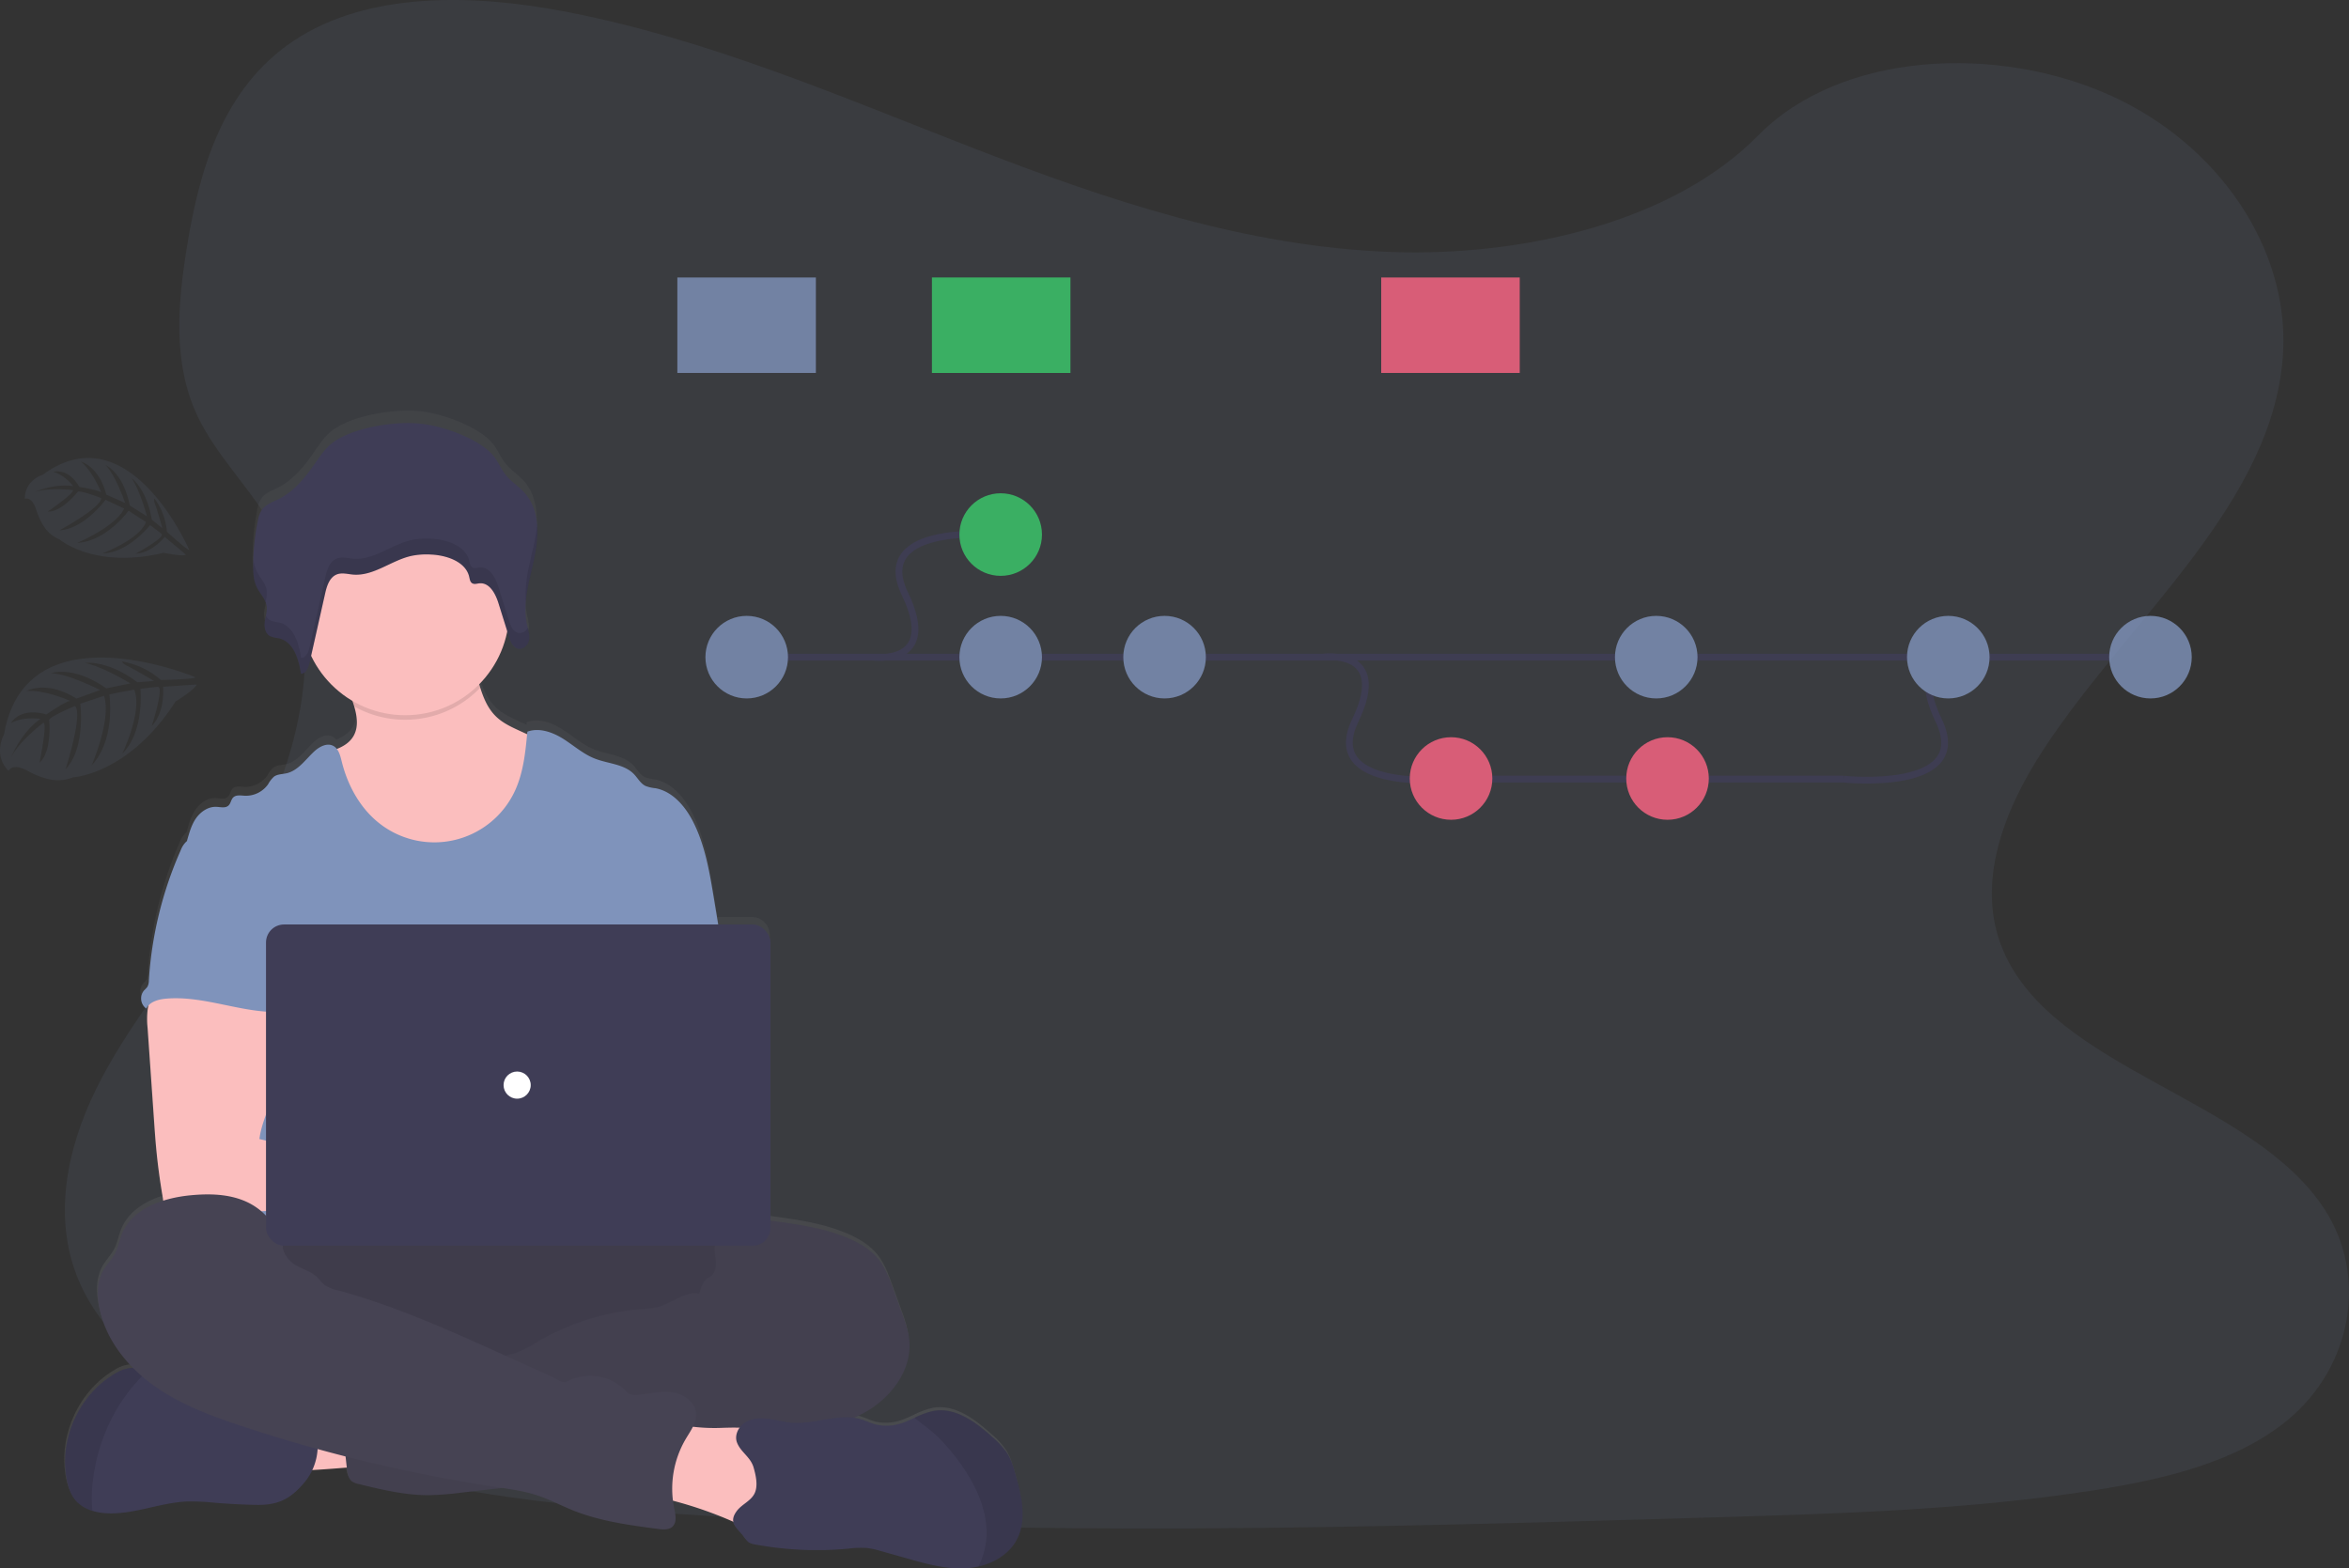 <svg data-name="Layer 1" xmlns="http://www.w3.org/2000/svg" width="1038.23" height="693.31" viewBox="0 0 1038.23 693.31"><rect x="0" y="0" width="1038.23" height="693.31" fill="#333333" stroke="none"/><defs><linearGradient id="a" x1="320.96" y1="796.01" x2="320.96" y2="284.81" gradientUnits="userSpaceOnUse"><stop offset="0" stop-color="gray" stop-opacity=".25"/><stop offset=".54" stop-color="gray" stop-opacity=".12"/><stop offset="1" stop-color="gray" stop-opacity=".1"/></linearGradient></defs><path d="M615.24 111.4c-64.72-2.25-126.36-23.14-185.23-46S312.85 17.21 249.68 5.1c-40.63-7.79-87.09-8.89-119.83 12.89-31.5 21-41.68 57.15-47.16 90.72-4.11 25.27-6.54 51.85 4.75 75.5 7.83 16.42 21.74 30.22 31.36 45.95 33.46 54.72 9.81 122.2-26.46 175.63-17 25.06-36.74 49-49.87 75.66s-19.2 57.25-7.72 84.47c11.39 27 38.52 47.24 67.9 61.49 59.69 28.94 130 37.23 198.62 41.92 151.82 10.39 304.46 5.89 456.68 1.39 56.34-1.67 112.92-3.36 168.34-12.07 30.78-4.84 62.56-12.52 84.9-31 28.36-23.53 35.39-63.38 16.39-92.88-31.88-49.49-120-61.79-142.31-114.9-12.27-29.23.33-61.8 18.15-88.91 38.24-58.17 102.33-109.19 105.71-175.68 2.32-45.66-28.49-91.39-76.13-113-49.94-22.65-119.18-19.8-156 17.69-37.96 38.56-104.62 53.41-161.76 51.43z" fill="#7f93bb" opacity=".1"/><path d="M529.62 754.84c-1-3.62-2-7.28-4-10.43a36.53 36.53 0 00-6.55-7.17c-7.25-6.58-16.15-13.26-25.76-11.6a34.39 34.39 0 00-8.54 3.12c-1.4.65-2.81 1.3-4.25 1.85a21.17 21.17 0 01-12.82 1.12c-2.2-.59-4.25-1.65-6.42-2.31a20.35 20.35 0 00-3.15-.68 53.64 53.64 0 006.09-3.21c10.78-6.6 19.38-18.53 18.18-31.29-.41-4.29-1.88-8.4-3.34-12.45l-3.84-10.62c-1.66-4.6-3.38-9.29-6.41-13.11-3.37-4.26-8.17-7.15-13.13-9.3-10.65-4.63-22.29-6.26-33.78-7.84l-.8-.11V516.68a8 8 0 00-8-8H398q-1-6.12-2-12.22c-1.9-11.61-3.87-23.43-9.22-33.88-3.5-6.84-9.07-13.37-16.58-14.71a16.08 16.08 0 01-4.31-1c-2.2-1.08-3.4-3.48-5.09-5.25-4.36-4.57-11.45-4.64-17.29-7-5.16-2.05-9.38-5.91-14.08-8.88s-10.54-5.08-15.74-3.15c0 .38-.07.76-.11 1.13l-3.34-1.54c-3.6-1.67-7.27-3.38-10.16-6.12-3.71-3.5-5.69-8.14-7.23-13.07-.16-.51-.31-1-.47-1.55a46.43 46.43 0 0012.44-23.75l.81 2.63a17.45 17.45 0 00.64 1.74 6.86 6.86 0 002 2.83 3.55 3.55 0 00.84.49 3.5 3.5 0 00.86.22 3.2 3.2 0 001.24-.09 4.73 4.73 0 003-2.78 6 6 0 00.35-1.22 6.31 6.31 0 00.07-.76v-1.04c0-.1 0-.33-.05-.5v-.26c0-.2-.06-.4-.1-.59s0-.11 0-.16c-.05-.25-.11-.51-.16-.76v-.19c0-.06-.09-.41-.14-.62s-.07-.27-.1-.41v-.06c-.1-.4-.19-.79-.28-1.19a34.38 34.38 0 01-.55-10.56 113.08 113.08 0 012.86-15.35l.21-.91c.08-.35.16-.7.23-1.06.16-.72.32-1.44.47-2.17l.36-1.84.27-1.64v-.21A47.41 47.41 0 00318 330c-.46-5.23-2.08-10.18-5.63-14.12-2.51-2.79-5.82-4.85-8.15-7.78-2.18-2.74-3.41-6.12-5.67-8.81-6.24-7.45-22.26-13.19-32.09-14.19-11.26-1.14-29.45 1.74-38.53 8.39-3.36 2.45-5.66 6-8 9.36-4.3 6.25-9.18 12.49-16.07 16-2.6 1.32-5.58 2.32-7.31 4.62a12.49 12.49 0 00-1.95 5.18 102.71 102.71 0 00-2.06 19.78v2.5a18.23 18.23 0 001.56 7.23c.16.34.34.67.53 1l.12.21a39.78 39.78 0 013.2 5.45 7.22 7.22 0 01.49 1.66 12.24 12.24 0 01-.28 4.38c0 .22-.09.44-.13.66l-.09.43c0 .15 0 .3-.08.44-.08.43-.15.86-.21 1.28a9 9 0 00.22 3.46 4.55 4.55 0 002.22 3 6.5 6.5 0 001.8.56c.63.11 1.27.18 1.89.32a9.33 9.33 0 012.29.85 9.22 9.22 0 011.93 1.24 11 11 0 01.83.84 14 14 0 011.42 1.94q.32.53.6 1.08a24.67 24.67 0 011.71 4.52c.26.93.48 1.87.67 2.81.09.42.17.84.24 1.25s.14.83.2 1.24a2.91 2.91 0 00.8-.16c1.47-.53 2.29-2.24 2.75-3.9.08-.28.15-.55.21-.82.23-1 .47-2.1.7-3.15a46.37 46.37 0 0018.25 20.1c.28.83.55 1.65.79 2.49 1.31 4.53 1.94 9.27-.33 13.23-1.62 2.81-4.34 4.54-7.38 5.74a4.88 4.88 0 00-1.65-1.4c-2.63-1.32-5.79.28-8 2.25-4 3.62-7.26 8.81-12.52 10-1.9.44-4 .35-5.58 1.51a13 13 0 00-2.59 3.4 11.92 11.92 0 01-10.23 5.1c-1.83-.09-4-.51-5.25.83-.93 1-1 2.58-2 3.53-1.34 1.32-3.54.68-5.41.6-3.56-.15-6.87 2.15-8.9 5.1s-3 6.48-4 10v.06a7.15 7.15 0 00-.73.61 10.55 10.55 0 00-2.21 3.58 170.87 170.87 0 00-14.1 58.18 6 6 0 01-.64 2.82 13.87 13.87 0 01-1.47 1.6 5.61 5.61 0 00.93 8 6.3 6.3 0 011.07-1.42c-.11.46-.21.91-.28 1.32a35.49 35.49 0 00-.11 8.8q1.42 20.84 2.87 41.65c.27 3.93.54 7.85.9 11.77q1.05 11.38 3 22.67c.06.34.13.69.22 1-8.15 2.59-15.4 7.27-18.45 15.08-1.06 2.7-1.54 5.64-2.84 8.23-1.43 2.84-3.78 5.11-5.34 7.89-2.69 4.78-2.81 10.64-1.83 16 1.89 10.45 7.54 19.79 15 27.39h-1a15.64 15.64 0 00-6.83 2.45c-15.78 9.22-24.8 29-21.51 47.06.65 3.53 1.78 7.11 4.14 9.8a15.51 15.51 0 007.28 4.46 25.29 25.29 0 005.37 1c12.3 1 24.21-4.7 36.54-5.18a98 98 0 0112.23.57q8.91.74 17.85.94c9.69.23 15.14-2.35 21.32-9.59a26.1 26.1 0 003.77-5.94c5.26-.3 11.07-.76 15.27-1.1l.06.58c.23 2 .58 4.3 2.18 5.56a7.61 7.61 0 003 1.23c10.1 2.48 20.32 5 30.72 5a129.71 129.71 0 0014.59-1.12l18.27-2.11a91 91 0 0115.7 3.42c5.28 1.79 10.21 4.45 15.37 6.56 12 4.86 24.9 6.6 37.68 8.3 2.18.29 4.68.49 6.29-1 2.08-2 1.39-5.34.8-8.14-.24-1.15-.42-2.3-.56-3.46a175.25 175.25 0 0125.24 8.76l1.43.63c.42 2.18 2.43 3.92 4.36 6.27a16 16 0 002.21 2.74 7.37 7.37 0 003.17 1.14 147.82 147.82 0 0040.93 1.85 41.86 41.86 0 018.44-.29 36.58 36.58 0 016.1 1.37l11.57 3.32c8.53 2.44 17.26 4.91 26.11 4.36a33.4 33.4 0 005.33-.77c7-1.62 13.52-5.53 16.88-11.82 4.75-8.55 2.56-19.07 0-28.47z" transform="translate(-80.89 -103.35)" fill="url(#a)"/><path d="M125.02 649.54c-2.11-4.8-4.11-10.32-2-15.12a12.85 12.85 0 016.65-6.25 32 32 0 019-2.22 125.61 125.61 0 0129.26-.4c.71 5.62-.79 11.32-2.08 16.75-1.17 5-1.84 5.74-7 6-3.34.18-33.04 3.01-33.83 1.24z" fill="#fbbebe"/><ellipse cx="214.07" cy="577.16" rx="143" ry="40" fill="#464353"/><ellipse cx="214.07" cy="577.16" rx="143" ry="40" opacity=".1"/><path d="M239.71 366a44.49 44.49 0 01-22.94 20.84 57.58 57.58 0 01-18.21 3.46c-6.79.31-13.72-.13-20.1-2.45-8.56-3.1-15.67-9.44-21-16.83s-9-15.83-12.19-24.34c-1.68-4.43-3.28-9.15-2.49-13.83 5.15-1.17 10.79-2.89 13.45-7.46 2.27-3.92 1.64-8.62.33-13.1-.37-1.27-.8-2.53-1.23-3.74-1-2.9-4.45-8.41-2-10.89 1.53-1.57 7.94-2.37 10.15-3.39 6.81-3.14 13.09-7.68 20.57-9.17 6.47-1.29 13.15-.08 19.61 1.26a6.45 6.45 0 012.42.87 5.82 5.82 0 011.8 2.7c1.84 4.48 2.92 9.43 4.4 14.1 1.54 4.89 3.52 9.48 7.23 12.95 2.89 2.71 6.57 4.41 10.17 6.06l8.86 4.06a11.65 11.65 0 014.19 2.71 10.61 10.61 0 012 5.44 50.82 50.82 0 01-5.02 30.75z" fill="#fbbebe"/><path d="M212.24 304.03a46 46 0 01-55.67 8.26c-.37-1.27-.8-2.53-1.23-3.74-1-2.9-4.45-8.41-2-10.89 1.53-1.57 7.94-2.37 10.15-3.39 6.81-3.14 13.09-7.68 20.57-9.17 6.47-1.29 13.15-.08 19.61 1.26a6.45 6.45 0 012.42.87 5.82 5.82 0 011.8 2.7c1.79 4.48 2.87 9.43 4.35 14.1z" opacity=".1"/><circle cx="179.07" cy="270.16" r="46" fill="#fbbebe"/><path d="M319.22 419.45l-3.78-22.9c-1.91-11.49-3.88-23.2-9.22-33.55-3.51-6.78-9.08-13.24-16.59-14.58a16.05 16.05 0 01-4.32-1c-2.2-1.06-3.4-3.44-5.09-5.2-4.36-4.52-11.46-4.59-17.3-6.89-5.16-2-9.38-5.85-14.08-8.79s-10.55-5-15.75-3.12c-.84 8.95-1.73 18.1-5.53 26.25a39.28 39.28 0 01-59.26 14.76c-8.91-6.71-14.62-17.06-17.28-27.89-.65-2.64-1.39-5.67-3.82-6.88-2.63-1.32-5.79.28-8 2.22-4 3.59-7.27 8.73-12.53 9.94-1.9.44-4 .35-5.58 1.5a12.7 12.7 0 00-2.6 3.37 12 12 0 01-10.23 5.06c-1.83-.09-4-.51-5.25.82-.93 1-1 2.56-2 3.49-1.35 1.31-3.54.67-5.42.6-3.56-.15-6.87 2.13-8.91 5s-3 6.42-4 9.86c10.93 24.34 20.93 48.71 31.86 73.05a6.23 6.23 0 01.79 3 7.31 7.31 0 01-1.36 3c-5.36 8.61-5.19 19.44-4.6 29.56s1.31 20.81-3.21 29.88c-1.23 2.49-2.83 4.77-4 7.26-2.74 5.64-3.73 23.68-2.13 29.74h226.08c-4.31-11.85-2.67-35.63-1.77-48.21.63-8.8-1-17.59-1.7-26.39-1.53-17.97-.45-35.02-3.42-52.96z" fill="#7f93bb"/><path d="M65.36 445.65a35.4 35.4 0 00-.12 8.73l2.87 41.27c.27 3.89.54 7.77.9 11.65.69 7.53 1.72 15 3 22.46a4 4 0 004.1 3.89c12.65 2.68 25.72 2.57 38.63 1.84 19.7-1.1 39.37-3.61 59.1-3.18 5.08.11 11 0 14.08-4s1.29-10.47-2.73-13.7-9.48-4-14.64-4c-6.83-.07-13.66.9-20.47.5-6.25-.37-12.36-1.88-18.42-3.39l-17-4.23c.65-5.15 2.61-10 4.47-14.89 3.34-8.67 6.46-17.63 6.52-26.92s-3.44-19.06-11.05-24.38c-6.26-4.37-14.32-5.18-21.95-5-5.55.16-15.14-1.17-20.21 1-4.01 1.76-6.33 8.42-7.08 12.35z" fill="#fbbebe"/><path d="M330.79 540.01c3.33-1.27 7-.81 10.57-.33 11.49 1.57 23.15 3.18 33.8 7.77 5 2.14 9.76 5 13.14 9.21 3 3.79 4.75 8.43 6.41 13l3.84 10.52c1.46 4 2.94 8.08 3.35 12.33 1.2 12.59-7.41 24.46-18.24 31s-23.58 8.87-36 11.31-24.89 5.14-37.26 8a150 150 0 01-17.53 3.45c-13.24 1.5-27.08-.71-39.66 3.67-5 1.75-9.91 4.35-15.1 5.56a93.93 93.93 0 01-10.44 1.59l-23.81 2.72a129.89 129.89 0 01-14.6 1.12c-10.4 0-20.63-2.46-30.73-4.92a7.77 7.77 0 01-3-1.21c-1.6-1.26-1.95-3.49-2.18-5.51q-1.53-13.41-2.68-26.85c-.24-2.91-.42-6.06 1.17-8.51 2-3 5.9-3.94 9.46-4.52a246.88 246.88 0 0145.68-3.17c5.81-5.81 15.39-5.84 23-9a68.39 68.39 0 008.11-4.41 106 106 0 0144.53-14.07 41.45 41.45 0 009.11-1.3c5.89-1.83 11.26-6.81 17.31-5.59.75-2.07 1.27-4.84 3-6.26.86-.73 1.92-1.22 2.71-2 1.67-1.69 1.82-4.35 1.57-6.71s-.81-4.78-.2-7.08a9.79 9.79 0 011.11-2.47c3-5.18 7.53-7.84 13.56-7.34z" fill="#464353"/><path d="M330.79 540.01c3.33-1.27 7-.81 10.57-.33 11.49 1.57 23.15 3.18 33.8 7.77 5 2.14 9.76 5 13.14 9.21 3 3.79 4.75 8.43 6.41 13l3.84 10.52c1.46 4 2.94 8.08 3.35 12.33 1.2 12.59-7.41 24.46-18.24 31s-23.58 8.87-36 11.31-24.89 5.14-37.26 8a150 150 0 01-17.53 3.45c-13.24 1.5-27.08-.71-39.66 3.67-5 1.75-9.91 4.35-15.1 5.56a93.93 93.93 0 01-10.44 1.59l-23.81 2.72a129.89 129.89 0 01-14.6 1.12c-10.4 0-20.63-2.46-30.73-4.92a7.77 7.77 0 01-3-1.21c-1.6-1.26-1.95-3.49-2.18-5.51q-1.53-13.41-2.68-26.85c-.24-2.91-.42-6.06 1.17-8.51 2-3 5.9-3.94 9.46-4.52a246.88 246.88 0 0145.68-3.17c5.81-5.81 15.39-5.84 23-9a68.39 68.39 0 008.11-4.41 106 106 0 0144.53-14.07 41.45 41.45 0 009.11-1.3c5.89-1.83 11.26-6.81 17.31-5.59.75-2.07 1.27-4.84 3-6.26.86-.73 1.92-1.22 2.71-2 1.67-1.69 1.82-4.35 1.57-6.71s-.81-4.78-.2-7.08a9.79 9.79 0 011.11-2.47c3-5.18 7.53-7.84 13.56-7.34z" opacity=".05"/><path d="M134.22 655.72c-6.19 7.17-11.64 9.73-21.33 9.5q-8.94-.21-17.86-.93a100.2 100.2 0 00-12.24-.57c-12.34.48-24.25 6.13-36.56 5.14a25.92 25.92 0 01-5.37-1 15.63 15.63 0 01-7.29-4.42c-2.36-2.67-3.49-6.21-4.14-9.71-3.29-17.94 5.73-37.48 21.52-46.61a15.78 15.78 0 016.84-2.43 16.21 16.21 0 016.92 1.52l.15.06A52.33 52.33 0 0182 617.71a9.66 9.66 0 002.62 2.11 9 9 0 003.09.58l13.14.83a31.14 31.14 0 016.6.91 52.46 52.46 0 016.94 3c7.07 3.16 14.91 4 22.55 5.22a3.37 3.37 0 012 .8 3.13 3.13 0 01.62 1.3 25.51 25.51 0 01-5.34 23.26z" fill="#3f3d56"/><path d="M64.86 606.28a78.9 78.9 0 00-13.15 16.44 82.28 82.28 0 00-10.74 32.54 60.4 60.4 0 00-.11 12.61 15.63 15.63 0 01-7.29-4.42c-2.36-2.67-3.49-6.21-4.14-9.71-3.29-17.94 5.73-37.48 21.52-46.61a15.78 15.78 0 016.84-2.43 16.21 16.21 0 016.92 1.52z" opacity=".1"/><path d="M319.35 631.16c7.35-.2 15.6-.57 21 4.38 5.15 4.68 5.83 12.4 6.17 19.35l.39 8.07c.12 2.46.22 5-.77 7.28-1.76 4-6.59 5.93-11 5.7s-8.46-2.16-12.49-3.9a175.7 175.7 0 00-34-10.71q.57-8.37 1.9-16.66c.61-3.83.71-10.24 3.27-13.42 2.71-3.36 6.24-1.54 9.92-.92a79.63 79.63 0 0015.61.83z" fill="#fbbebe"/><path d="M125.11 550.07c0 1-1.57 0-1.71-1.07-1.1-8.09-7.52-14.76-15-18s-16-3.41-24.1-2.64c-12.25 1.16-26 5.85-30.48 17.3-1.06 2.68-1.54 5.58-2.84 8.15-1.44 2.82-3.79 5.07-5.35 7.81-2.69 4.74-2.8 10.55-1.83 15.91 2.61 14.3 12.39 26.53 24.24 35s25.7 13.53 39.51 18.09a685.19 685.19 0 00112 26.75c6.16.93 12.38 1.79 18.28 3.77 5.28 1.77 10.22 4.42 15.38 6.5 12 4.82 24.91 6.54 37.7 8.23 2.18.28 4.68.48 6.29-1 2.08-1.93 1.39-5.29.8-8.06a43.35 43.35 0 015.11-30.76c2.14-3.6 4.92-7.29 4.52-11.46-.48-4.86-5.32-8.3-10.14-9.08s-9.72.37-14.56 1c-1.67.22-3.49.36-4.95-.49a9.89 9.89 0 01-1.94-1.72 21.93 21.93 0 00-25.54-3.57c-1.79 1-4.5-1.23-6.36-2.07l-21.03-9.52c-24.16-10.93-48.44-21.91-74-28.83a15.54 15.54 0 01-5.7-2.37c-1.27-1-2.18-2.36-3.35-3.47-2.55-2.41-6.1-3.37-9.16-5.08s-6.49-5.89-5.79-9.32z" fill="#464353"/><path d="M449.32 680.76c-3.36 6.23-9.88 10.11-16.88 11.71a33.5 33.5 0 01-5.34.76c-8.85.55-17.59-1.9-26.12-4.32l-11.58-3.26a36.55 36.55 0 00-6.1-1.36 41.86 41.86 0 00-8.44.29 149.59 149.59 0 01-41-1.84 7.23 7.23 0 01-3.17-1.13 15.75 15.75 0 01-2.21-2.71c-3.15-3.79-6.54-6-2.81-11 2.15-2.9 6.14-4.35 7.81-7.68s.6-8.06-.39-11.5c-1.35-4.75-5.79-6.8-7.38-11.16-1.19-3.29.81-7.11 3.82-8.9s6.73-1.93 10.2-1.47 6.87 1.44 10.36 1.71c10.26.82 20.75-4.47 30.6-1.49 2.17.66 4.22 1.71 6.42 2.29a21.35 21.35 0 0012.83-1.11c1.44-.54 2.85-1.19 4.25-1.83a34.23 34.23 0 018.55-3.09c9.61-1.65 18.52 5 25.77 11.49a36.44 36.44 0 016.55 7.1c2 3.12 3.06 6.75 4 10.33 2.65 9.25 4.84 19.67.26 28.17z" fill="#3f3d56"/><path d="M449.32 680.76c-3.36 6.23-9.88 10.11-16.88 11.71a32.69 32.69 0 003.55-17.16c-.6-9.51-4.78-18.47-10.11-26.37a93.4 93.4 0 00-11.14-13.57c-3.18-3.2-7.09-5.74-10.51-8.67a34.23 34.23 0 018.55-3.09c9.61-1.65 18.52 5 25.77 11.49a36.44 36.44 0 016.55 7.1c2 3.12 3.06 6.75 4 10.33 2.61 9.31 4.8 19.73.22 28.23z" opacity=".1"/><path d="M82.11 372.26a10.35 10.35 0 00-2.22 3.55 167.86 167.86 0 00-14.1 57.62 5.76 5.76 0 01-.65 2.79 12.21 12.21 0 01-1.47 1.59 5.52 5.52 0 00.94 8c1.65-3.11 5.6-4.12 9.11-4.39 16.81-1.33 33.23 6.49 50.09 5.9-1.19-4.11-2.9-8.06-3.87-12.22-4.29-18.47 6.41-38.58-.15-56.37-1.31-3.56-3.5-7.06-6.95-8.62a18.51 18.51 0 00-4.45-1.18c-4.26-.77-12.74-4.06-16.86-2.74-1.52.49-2.12 1.92-3.38 2.78-1.91 1.23-4.45 1.68-6.04 3.29z" fill="#7f93bb"/><rect x="117.57" y="408.66" width="223" height="142" rx="7.97" fill="#3f3d56"/><circle cx="228.57" cy="479.66" r="6" fill="#fff"/><path d="M147.29 195.5c-3.36 2.43-5.66 5.92-8 9.27-4.31 6.19-9.19 12.37-16.08 15.82-2.61 1.31-5.59 2.3-7.32 4.58a12.34 12.34 0 00-1.95 5.13 101.65 101.65 0 00-2.06 19.6c0 3.28.14 6.66 1.59 9.64 1.37 2.8 3.84 5.17 4.35 8.22.39 2.38-.49 4.75-.8 7.14s.23 5.22 2.44 6.36a14.79 14.79 0 003.7.87c6.65 1.48 8.88 9.28 9.89 15.73 2.26-.13 3.28-2.72 3.75-4.83l6.93-30.81c.75-3.34 2-7.21 5.33-8.38 2.23-.77 4.67-.05 7 .15 9.15.75 16.89-6.32 25.84-8.27a33 33 0 018.71-.58c7.06.35 15.27 3.25 16.77 9.84.25 1.07.4 2.35 1.4 2.88s2.05.08 3.1 0c4.48-.45 7.12 4.59 8.41 8.71l4.7 15c.7 2.27 1.88 4.94 4.34 5.23 2.27.28 4.2-1.87 4.54-4s-.4-4.34-.89-6.48c-2.21-9.85 1.17-19.93 3.23-29.8s2.43-21.21-4.48-28.81c-2.51-2.75-5.81-4.8-8.15-7.7-2.18-2.72-3.41-6.06-5.67-8.73-6.25-7.37-22.28-13.06-32.11-14-11.23-1.22-29.43 1.63-38.51 8.22z" fill="#3f3d56"/><path d="M229.37 279.8c-2.46-.3-3.64-3-4.34-5.23q-2.35-7.51-4.7-15c-1.29-4.13-3.93-9.17-8.41-8.71-1.05.11-2.18.52-3.1 0s-1.15-1.81-1.4-2.88c-1.5-6.6-9.71-9.49-16.77-9.84a33.43 33.43 0 00-8.71.57c-8.95 2-16.69 9-25.84 8.27-2.36-.19-4.8-.91-7-.14-3.37 1.16-4.58 5-5.33 8.38l-6.93 30.8c-.47 2.12-1.49 4.71-3.75 4.83-1-6.44-3.24-14.24-9.89-15.72a15.72 15.72 0 01-3.7-.87 4.34 4.34 0 01-1.93-2.15c-.18.93-.39 1.86-.51 2.79-.3 2.38.23 5.22 2.44 6.36a14.79 14.79 0 003.7.87c6.65 1.48 8.88 9.28 9.89 15.73 2.26-.13 3.28-2.72 3.75-4.83l6.93-30.81c.75-3.34 2-7.21 5.33-8.38 2.23-.77 4.67-.05 7 .15 9.15.75 16.89-6.32 25.84-8.27a33 33 0 018.71-.58c7.06.35 15.27 3.25 16.77 9.84.25 1.07.4 2.35 1.4 2.88s2.05.08 3.1 0c4.48-.45 7.12 4.59 8.41 8.71q2.34 7.51 4.7 15c.7 2.27 1.88 4.94 4.34 5.23 2.27.28 4.2-1.87 4.54-4a13.58 13.58 0 00-.6-5.31 4.13 4.13 0 01-3.94 2.31zm-111.54-19.04c-.51-3.05-3-5.42-4.35-8.22a16.45 16.45 0 01-1.48-6c0 1.12-.1 2.24-.11 3.37 0 3.28.14 6.66 1.59 9.64 1.11 2.27 2.94 4.27 3.86 6.58a15.06 15.06 0 00.49-5.37zm118.42-21.28c-1.82 8.72-4.66 17.6-3.78 26.34.57-6.45 2.45-12.94 3.78-19.34a51 51 0 001.16-14.83 61.14 61.14 0 01-1.16 7.83z" opacity=".1"/><g opacity=".8"><path fill="none" stroke="#3f3d56" stroke-miterlimit="10" stroke-width="3" d="M330.04 290.49H955.1m-569.53-.01s29.89 4.15 14.41-27.92 42-26 42-26m142.66 53.92s29.89-4.14 14.41 27.93 42 26 42 26m230.22-53.93s-29.9-4.14-14.41 27.93-42 26-42 26m0-.01H649.93"/><circle cx="330.04" cy="290.49" r="18.25" fill="#7f93bb"/><circle cx="442.29" cy="236.3" r="18.25" fill="#3acc6c"/><circle cx="442.29" cy="290.49" r="18.25" fill="#7f93bb"/><circle cx="514.73" cy="290.49" r="18.25" fill="#7f93bb"/><circle cx="641.35" cy="344.13" r="18.25" fill="#ff6584"/><circle cx="737.03" cy="344.13" r="18.25" fill="#ff6584"/><circle cx="732.04" cy="290.49" r="18.25" fill="#7f93bb"/><circle cx="950.48" cy="290.49" r="18.25" fill="#7f93bb"/><circle cx="861.12" cy="290.49" r="18.25" fill="#7f93bb"/><path fill="#7f93bb" d="M299.38 122.66h61.23v42.2h-61.23z"/><path fill="#3acc6c" d="M411.9 122.66h61.23v42.2H411.9z"/><path fill="#ff6584" d="M610.48 122.66h61.23v42.2h-61.23z"/></g><path d="M86.35 299.36s-74.77-31.44-84.57 25.29c0 0-5.11 8.84 2 16.14 0 0 1.53-3.92 8.75.13a37.17 37.17 0 008.16 3.32 18.36 18.36 0 0011.62-.62s24.59-1.33 45.27-33.5c0 0 8.87-5.48 9.31-7.54l-14.82 1s1.14 10.85-5 17.36c0 0 5.44-16.84 2.83-17.31-.53-.1-7.83.86-7.83.86s1.89 18.87-8 28.63c0 0 9.18-19.19 5.19-28.29l-10.94 2.11s3 19.85-7.82 31.39c0 0 8.9-20.4 5.46-30.76l-10.47 3.52s2.52 19.41-6.53 29c0 0 7.9-24.61 4.18-28 0 0-9.42 3.82-11.43 6 0 0 1.49 14-4.26 19.05 0 0 3.53-17 1.78-17.7 0 0-10.94 8.24-14.28 15.35 0 0 4.16-10.86 12.91-17 0 0-7.35-1.24-13 1.83 0 0 3.78-7.21 15.65-3.79 0 0 8.79-6.09 10.55-6 0 0-11.23-5-19.34-4.38 0 0 8.7-5 22.08 3.35l10.45-3.77s-14.5-7.43-21.76-7.4c0 0 9.66-3.74 24.47 6.66l10.7-2.18s-12-7.35-20.09-9.06c0 0 9.7-1.54 23.18 8.55l7.31-.61s-8.85-5.22-11.53-6.49-2.56-2.09-2.56-2.09a34.89 34.89 0 0117.14 8.18s15.18-.3 15.24-1.23zM83.59 243s-26.48-61.27-64.63-33.17c0 0-8.06 2.34-8 10.7 0 0 3.14-1.46 5.13 5.07a30.1 30.1 0 003 6.61 15 15 0 007.25 6.25s15.37 13.22 46 5.89c0 0 8.4 1.79 9.83.83l-9.36-7.87s-5.51 7.1-12.89 7.44c0 0 12.83-6.9 11.55-8.67-.26-.36-5.15-3.94-5.15-3.94s-9.62 12.28-21 12.47c0 0 16.39-6.18 19.2-13.85l-7.7-5s-9.71 13.51-22.71 14.21c0 0 16.91-7.05 20.77-15.17l-8.23-3.87s-9.56 13-20.37 13.49c0 0 18.72-10.12 18.43-14.25 0 0-7.77-3.1-10.24-2.92 0 0-7.07 9.15-13.38 8.89 0 0 11.79-8.09 11.15-9.5 0 0-11.2-1.34-17.23 1 0 0 8.66-4.08 17.35-2.74 0 0-3.66-4.93-8.75-6.3 0 0 6.36-2.13 11.46 6.65 0 0 8.68 1.4 9.7 2.44 0 0-3.81-9.39-9-13.62 0 0 8 2 11.2 14.57l8.36 3.71s-4.38-12.68-8.72-16.79c0 0 7.87 3.28 10.75 17.9l7.6 4.79s-2.94-11.2-6.77-16.83c0 0 6.64 4.62 8.89 18.29l4.7 3.8s-2.29-8.14-3.16-10.42-.33-2.7-.33-2.7a28.65 28.65 0 015.49 14.68s9.24 8.44 9.81 7.93z" fill="#7f93bb" opacity=".1"/></svg>